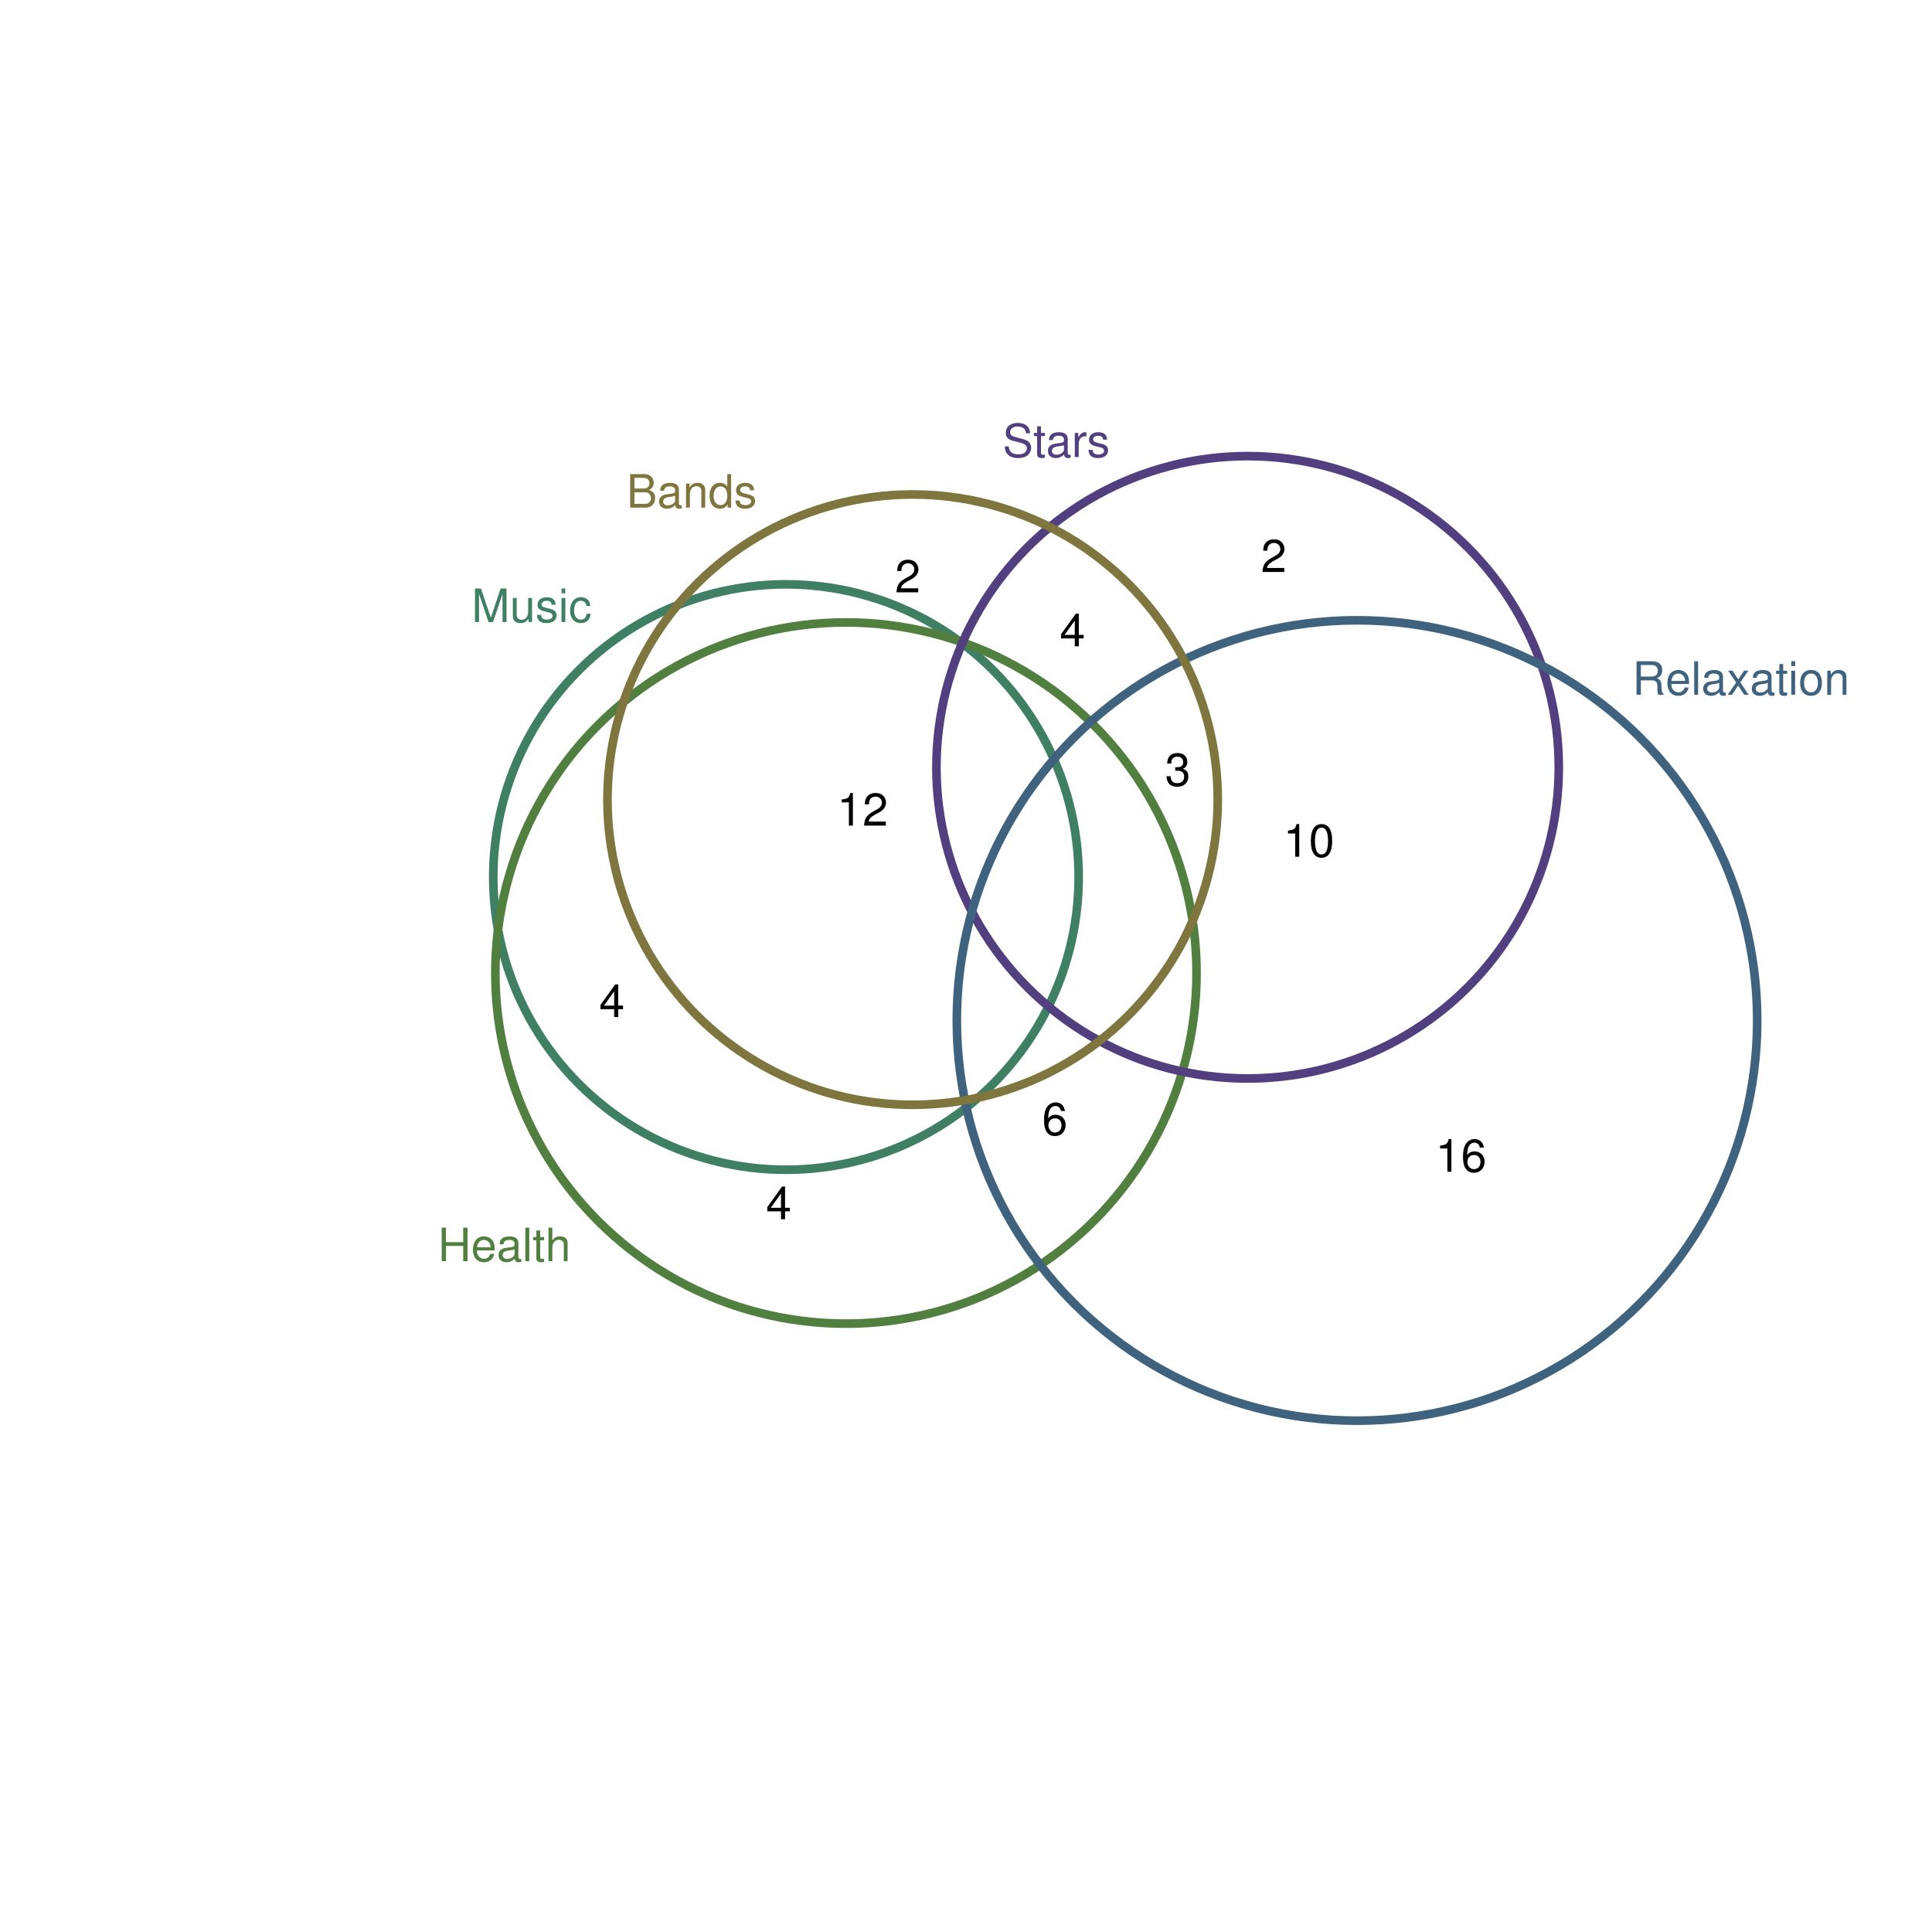 <?xml version="1.0" encoding="UTF-8" standalone="no"?>
<svg
   xmlns:dc="http://purl.org/dc/elements/1.1/"
   xmlns:cc="http://creativecommons.org/ns#"
   xmlns:rdf="http://www.w3.org/1999/02/22-rdf-syntax-ns#"
   xmlns:svg="http://www.w3.org/2000/svg"
   xmlns="http://www.w3.org/2000/svg"
   xmlns:xlink="http://www.w3.org/1999/xlink"
   xmlns:sodipodi="http://sodipodi.sourceforge.net/DTD/sodipodi-0.dtd"
   xmlns:inkscape="http://www.inkscape.org/namespaces/inkscape"
   width="504pt"
   height="504pt"
   viewBox="0 0 504 504"
   version="1.1"
   id="svg261"
   inkscape:version="0.91 r13725"
   sodipodi:docname="q14.zones.zones-wilkinson.svg">
  <sodipodi:namedview
     pagecolor="#ffffff"
     bordercolor="#666666"
     borderopacity="1"
     objecttolerance="10"
     gridtolerance="10"
     guidetolerance="10"
     inkscape:pageopacity="0"
     inkscape:pageshadow="2"
     inkscape:window-width="1920"
     inkscape:window-height="1016"
     id="namedview476"
     showgrid="false"
     inkscape:zoom="2.1190756"
     inkscape:cx="389.12122"
     inkscape:cy="350.06096"
     inkscape:window-x="0"
     inkscape:window-y="27"
     inkscape:window-maximized="1"
     inkscape:current-layer="svg261" />
  <defs
     id="defs263">
    <g
       id="g265">
      <symbol
         overflow="visible"
         id="glyph0-0">
        <path
           style="stroke:none;"
           d=""
           id="path268" />
      </symbol>
      <symbol
         overflow="visible"
         id="glyph0-1">
        <path
           style="stroke:none;"
           d="M 5.609 0 L 8.078 -7.328 L 8.078 0 L 9.125 0 L 9.125 -8.75 L 7.578 -8.75 L 5.047 -1.125 L 2.453 -8.75 L 0.906 -8.75 L 0.906 0 L 1.953 0 L 1.953 -7.328 L 4.438 0 Z M 5.609 0 "
           id="path271" />
      </symbol>
      <symbol
         overflow="visible"
         id="glyph0-2">
        <path
           style="stroke:none;"
           d="M 5.781 0 L 5.781 -6.281 L 4.781 -6.281 L 4.781 -2.719 C 4.781 -1.438 4.109 -0.594 3.078 -0.594 C 2.281 -0.594 1.781 -1.078 1.781 -1.844 L 1.781 -6.281 L 0.781 -6.281 L 0.781 -1.438 C 0.781 -0.391 1.562 0.281 2.781 0.281 C 3.703 0.281 4.297 -0.047 4.891 -0.875 L 4.891 0 Z M 5.781 0 "
           id="path274" />
      </symbol>
      <symbol
         overflow="visible"
         id="glyph0-3">
        <path
           style="stroke:none;"
           d="M 5.25 -4.531 C 5.25 -5.766 4.422 -6.469 2.969 -6.469 C 1.516 -6.469 0.562 -5.719 0.562 -4.547 C 0.562 -3.562 1.062 -3.094 2.562 -2.734 L 3.484 -2.516 C 4.188 -2.344 4.469 -2.094 4.469 -1.625 C 4.469 -1.047 3.875 -0.641 3 -0.641 C 2.453 -0.641 2 -0.797 1.75 -1.062 C 1.594 -1.25 1.531 -1.422 1.469 -1.875 L 0.406 -1.875 C 0.453 -0.422 1.266 0.281 2.922 0.281 C 4.5 0.281 5.516 -0.5 5.516 -1.719 C 5.516 -2.656 4.984 -3.172 3.734 -3.469 L 2.766 -3.703 C 1.953 -3.891 1.609 -4.156 1.609 -4.594 C 1.609 -5.172 2.125 -5.547 2.938 -5.547 C 3.75 -5.547 4.172 -5.203 4.203 -4.531 Z M 5.25 -4.531 "
           id="path277" />
      </symbol>
      <symbol
         overflow="visible"
         id="glyph0-4">
        <path
           style="stroke:none;"
           d="M 1.797 -6.281 L 0.797 -6.281 L 0.797 0 L 1.797 0 Z M 1.797 -8.75 L 0.797 -8.75 L 0.797 -7.484 L 1.797 -7.484 Z M 1.797 -8.75 "
           id="path280" />
      </symbol>
      <symbol
         overflow="visible"
         id="glyph0-5">
        <path
           style="stroke:none;"
           d="M 5.656 -4.172 C 5.609 -4.781 5.469 -5.188 5.234 -5.531 C 4.797 -6.125 4.047 -6.469 3.172 -6.469 C 1.469 -6.469 0.375 -5.125 0.375 -3.031 C 0.375 -1.016 1.453 0.281 3.156 0.281 C 4.656 0.281 5.609 -0.625 5.719 -2.156 L 4.719 -2.156 C 4.547 -1.156 4.031 -0.641 3.188 -0.641 C 2.078 -0.641 1.422 -1.547 1.422 -3.031 C 1.422 -4.609 2.062 -5.547 3.156 -5.547 C 4 -5.547 4.531 -5.047 4.641 -4.172 Z M 5.656 -4.172 "
           id="path283" />
      </symbol>
      <symbol
         overflow="visible"
         id="glyph0-6">
        <path
           style="stroke:none;"
           d="M 6.609 -3.984 L 6.609 0 L 7.734 0 L 7.734 -8.75 L 6.609 -8.75 L 6.609 -4.969 L 2.109 -4.969 L 2.109 -8.75 L 1 -8.75 L 1 0 L 2.125 0 L 2.125 -3.984 Z M 6.609 -3.984 "
           id="path286" />
      </symbol>
      <symbol
         overflow="visible"
         id="glyph0-7">
        <path
           style="stroke:none;"
           d="M 6.156 -2.812 C 6.156 -3.766 6.078 -4.344 5.906 -4.812 C 5.5 -5.844 4.531 -6.469 3.359 -6.469 C 1.609 -6.469 0.484 -5.125 0.484 -3.062 C 0.484 -1 1.578 0.281 3.344 0.281 C 4.781 0.281 5.766 -0.547 6.031 -1.906 L 5.016 -1.906 C 4.734 -1.078 4.172 -0.641 3.375 -0.641 C 2.734 -0.641 2.203 -0.938 1.859 -1.469 C 1.625 -1.828 1.531 -2.188 1.531 -2.812 Z M 1.547 -3.625 C 1.625 -4.781 2.344 -5.547 3.344 -5.547 C 4.328 -5.547 5.094 -4.734 5.094 -3.703 C 5.094 -3.672 5.094 -3.641 5.078 -3.625 Z M 1.547 -3.625 "
           id="path289" />
      </symbol>
      <symbol
         overflow="visible"
         id="glyph0-8">
        <path
           style="stroke:none;"
           d="M 6.422 -0.594 C 6.312 -0.562 6.266 -0.562 6.203 -0.562 C 5.859 -0.562 5.656 -0.75 5.656 -1.062 L 5.656 -4.75 C 5.656 -5.875 4.844 -6.469 3.297 -6.469 C 2.391 -6.469 1.625 -6.203 1.219 -5.734 C 0.922 -5.406 0.797 -5.047 0.781 -4.422 L 1.781 -4.422 C 1.875 -5.203 2.328 -5.547 3.266 -5.547 C 4.156 -5.547 4.672 -5.203 4.672 -4.609 L 4.672 -4.344 C 4.672 -3.922 4.422 -3.75 3.625 -3.641 C 2.203 -3.469 1.984 -3.422 1.609 -3.266 C 0.875 -2.969 0.5 -2.406 0.5 -1.578 C 0.5 -0.438 1.297 0.281 2.562 0.281 C 3.359 0.281 4 0 4.703 -0.641 C 4.781 -0.016 5.094 0.281 5.734 0.281 C 5.938 0.281 6.094 0.25 6.422 0.172 Z M 4.672 -1.984 C 4.672 -1.641 4.578 -1.438 4.266 -1.156 C 3.859 -0.797 3.375 -0.594 2.781 -0.594 C 2 -0.594 1.547 -0.969 1.547 -1.609 C 1.547 -2.266 1.984 -2.609 3.062 -2.766 C 4.109 -2.906 4.328 -2.953 4.672 -3.109 Z M 4.672 -1.984 "
           id="path292" />
      </symbol>
      <symbol
         overflow="visible"
         id="glyph0-9">
        <path
           style="stroke:none;"
           d="M 1.828 -8.75 L 0.812 -8.75 L 0.812 0 L 1.828 0 Z M 1.828 -8.75 "
           id="path295" />
      </symbol>
      <symbol
         overflow="visible"
         id="glyph0-10">
        <path
           style="stroke:none;"
           d="M 3.047 -6.281 L 2.016 -6.281 L 2.016 -8.016 L 1.016 -8.016 L 1.016 -6.281 L 0.172 -6.281 L 0.172 -5.469 L 1.016 -5.469 L 1.016 -0.719 C 1.016 -0.078 1.453 0.281 2.234 0.281 C 2.469 0.281 2.719 0.25 3.047 0.188 L 3.047 -0.641 C 2.922 -0.609 2.766 -0.594 2.562 -0.594 C 2.141 -0.594 2.016 -0.719 2.016 -1.156 L 2.016 -5.469 L 3.047 -5.469 Z M 3.047 -6.281 "
           id="path298" />
      </symbol>
      <symbol
         overflow="visible"
         id="glyph0-11">
        <path
           style="stroke:none;"
           d="M 0.844 -8.75 L 0.844 0 L 1.844 0 L 1.844 -3.469 C 1.844 -4.75 2.516 -5.594 3.547 -5.594 C 3.859 -5.594 4.188 -5.484 4.422 -5.297 C 4.719 -5.094 4.844 -4.797 4.844 -4.359 L 4.844 0 L 5.828 0 L 5.828 -4.75 C 5.828 -5.812 5.078 -6.469 3.859 -6.469 C 2.969 -6.469 2.422 -6.188 1.844 -5.422 L 1.844 -8.75 Z M 0.844 -8.75 "
           id="path301" />
      </symbol>
      <symbol
         overflow="visible"
         id="glyph0-12">
        <path
           style="stroke:none;"
           d="M 7.156 -6.188 C 7.141 -7.891 5.969 -8.891 3.953 -8.891 C 2.031 -8.891 0.844 -7.906 0.844 -6.328 C 0.844 -5.25 1.406 -4.578 2.562 -4.281 L 4.734 -3.703 C 5.828 -3.422 6.344 -2.969 6.344 -2.297 C 6.344 -1.828 6.078 -1.344 5.719 -1.078 C 5.359 -0.844 4.812 -0.703 4.109 -0.703 C 3.156 -0.703 2.516 -0.938 2.094 -1.438 C 1.766 -1.828 1.625 -2.25 1.625 -2.781 L 0.578 -2.781 C 0.594 -1.984 0.75 -1.453 1.094 -0.969 C 1.688 -0.156 2.703 0.281 4.031 0.281 C 5.078 0.281 5.922 0.031 6.484 -0.391 C 7.078 -0.859 7.453 -1.641 7.453 -2.406 C 7.453 -3.484 6.781 -4.266 5.594 -4.594 L 3.391 -5.188 C 2.344 -5.469 1.953 -5.812 1.953 -6.484 C 1.953 -7.375 2.734 -7.953 3.906 -7.953 C 5.297 -7.953 6.078 -7.312 6.094 -6.188 Z M 7.156 -6.188 "
           id="path304" />
      </symbol>
      <symbol
         overflow="visible"
         id="glyph0-13">
        <path
           style="stroke:none;"
           d="M 0.828 -6.281 L 0.828 0 L 1.844 0 L 1.844 -3.266 C 1.844 -4.156 2.062 -4.75 2.547 -5.094 C 2.859 -5.328 3.156 -5.406 3.859 -5.406 L 3.859 -6.438 C 3.688 -6.453 3.594 -6.469 3.469 -6.469 C 2.812 -6.469 2.328 -6.078 1.75 -5.141 L 1.75 -6.281 Z M 0.828 -6.281 "
           id="path307" />
      </symbol>
      <symbol
         overflow="visible"
         id="glyph0-14">
        <path
           style="stroke:none;"
           d="M 2.234 -3.766 L 5.109 -3.766 C 6.109 -3.766 6.547 -3.281 6.547 -2.203 L 6.547 -1.422 C 6.547 -0.891 6.641 -0.359 6.797 0 L 8.141 0 L 8.141 -0.281 C 7.734 -0.562 7.641 -0.875 7.625 -2.047 C 7.609 -3.484 7.375 -3.906 6.438 -4.312 C 7.422 -4.797 7.812 -5.406 7.812 -6.406 C 7.812 -7.922 6.859 -8.75 5.141 -8.75 L 1.109 -8.75 L 1.109 0 L 2.234 0 Z M 2.234 -4.75 L 2.234 -7.766 L 4.938 -7.766 C 5.562 -7.766 5.922 -7.672 6.188 -7.422 C 6.484 -7.172 6.641 -6.781 6.641 -6.25 C 6.641 -5.219 6.125 -4.75 4.938 -4.75 Z M 2.234 -4.75 "
           id="path310" />
      </symbol>
      <symbol
         overflow="visible"
         id="glyph0-15">
        <path
           style="stroke:none;"
           d="M 3.5 -3.25 L 5.609 -6.281 L 4.484 -6.281 L 2.969 -4.016 L 1.469 -6.281 L 0.328 -6.281 L 2.422 -3.203 L 0.203 0 L 1.344 0 L 2.938 -2.406 L 4.516 0 L 5.672 0 Z M 3.5 -3.25 "
           id="path313" />
      </symbol>
      <symbol
         overflow="visible"
         id="glyph0-16">
        <path
           style="stroke:none;"
           d="M 3.266 -6.469 C 1.5 -6.469 0.438 -5.203 0.438 -3.094 C 0.438 -0.984 1.484 0.281 3.281 0.281 C 5.047 0.281 6.125 -0.984 6.125 -3.047 C 6.125 -5.219 5.078 -6.469 3.266 -6.469 Z M 3.281 -5.547 C 4.406 -5.547 5.078 -4.625 5.078 -3.062 C 5.078 -1.578 4.375 -0.641 3.281 -0.641 C 2.156 -0.641 1.469 -1.578 1.469 -3.094 C 1.469 -4.609 2.156 -5.547 3.281 -5.547 Z M 3.281 -5.547 "
           id="path316" />
      </symbol>
      <symbol
         overflow="visible"
         id="glyph0-17">
        <path
           style="stroke:none;"
           d="M 0.844 -6.281 L 0.844 0 L 1.844 0 L 1.844 -3.469 C 1.844 -4.75 2.516 -5.594 3.547 -5.594 C 4.344 -5.594 4.844 -5.109 4.844 -4.359 L 4.844 0 L 5.844 0 L 5.844 -4.75 C 5.844 -5.797 5.062 -6.469 3.859 -6.469 C 2.922 -6.469 2.312 -6.109 1.766 -5.234 L 1.766 -6.281 Z M 0.844 -6.281 "
           id="path319" />
      </symbol>
      <symbol
         overflow="visible"
         id="glyph0-18">
        <path
           style="stroke:none;"
           d="M 0.953 0 L 4.891 0 C 5.719 0 6.344 -0.234 6.797 -0.734 C 7.234 -1.188 7.469 -1.812 7.469 -2.5 C 7.469 -3.547 7 -4.188 5.875 -4.625 C 6.672 -4.984 7.094 -5.641 7.094 -6.531 C 7.094 -7.156 6.859 -7.734 6.391 -8.141 C 5.938 -8.562 5.344 -8.75 4.5 -8.75 L 0.953 -8.75 Z M 2.062 -4.984 L 2.062 -7.766 L 4.219 -7.766 C 4.844 -7.766 5.203 -7.688 5.5 -7.453 C 5.812 -7.219 5.969 -6.859 5.969 -6.375 C 5.969 -5.906 5.812 -5.531 5.5 -5.297 C 5.203 -5.062 4.844 -4.984 4.219 -4.984 Z M 2.062 -0.984 L 2.062 -4 L 4.781 -4 C 5.328 -4 5.688 -3.859 5.953 -3.578 C 6.219 -3.297 6.359 -2.922 6.359 -2.484 C 6.359 -2.062 6.219 -1.688 5.953 -1.406 C 5.688 -1.109 5.328 -0.984 4.781 -0.984 Z M 2.062 -0.984 "
           id="path322" />
      </symbol>
      <symbol
         overflow="visible"
         id="glyph0-19">
        <path
           style="stroke:none;"
           d="M 5.938 -8.75 L 4.938 -8.75 L 4.938 -5.5 C 4.531 -6.125 3.859 -6.469 3.016 -6.469 C 1.375 -6.469 0.312 -5.156 0.312 -3.156 C 0.312 -1.031 1.359 0.281 3.047 0.281 C 3.906 0.281 4.516 -0.047 5.047 -0.828 L 5.047 0 L 5.938 0 Z M 3.188 -5.531 C 4.266 -5.531 4.938 -4.578 4.938 -3.078 C 4.938 -1.625 4.25 -0.656 3.188 -0.656 C 2.094 -0.656 1.359 -1.625 1.359 -3.094 C 1.359 -4.562 2.094 -5.531 3.188 -5.531 Z M 3.188 -5.531 "
           id="path325" />
      </symbol>
      <symbol
         overflow="visible"
         id="glyph0-20">
        <path
           style="stroke:none;"
           d="M 3.922 -2.047 L 3.922 0 L 4.984 0 L 4.984 -2.047 L 6.234 -2.047 L 6.234 -2.984 L 4.984 -2.984 L 4.984 -8.516 L 4.203 -8.516 L 0.344 -3.156 L 0.344 -2.047 Z M 3.922 -2.984 L 1.266 -2.984 L 3.922 -6.703 Z M 3.922 -2.984 "
           id="path328" />
      </symbol>
      <symbol
         overflow="visible"
         id="glyph0-21">
        <path
           style="stroke:none;"
           d="M 3.109 -6.062 L 3.109 0 L 4.156 0 L 4.156 -8.516 L 3.469 -8.516 C 3.094 -7.203 2.859 -7.016 1.219 -6.812 L 1.219 -6.062 Z M 3.109 -6.062 "
           id="path331" />
      </symbol>
      <symbol
         overflow="visible"
         id="glyph0-22">
        <path
           style="stroke:none;"
           d="M 6.078 -1.047 L 1.594 -1.047 C 1.703 -1.734 2.094 -2.188 3.125 -2.797 L 4.328 -3.438 C 5.516 -4.094 6.125 -4.969 6.125 -6.016 C 6.125 -6.719 5.844 -7.375 5.344 -7.844 C 4.844 -8.297 4.219 -8.516 3.406 -8.516 C 2.328 -8.516 1.531 -8.125 1.062 -7.406 C 0.75 -6.953 0.625 -6.422 0.594 -5.562 L 1.656 -5.562 C 1.688 -6.125 1.766 -6.484 1.906 -6.75 C 2.188 -7.266 2.734 -7.578 3.375 -7.578 C 4.328 -7.578 5.047 -6.906 5.047 -5.984 C 5.047 -5.312 4.656 -4.734 3.906 -4.312 L 2.797 -3.688 C 1.016 -2.672 0.5 -1.875 0.406 0 L 6.078 0 Z M 6.078 -1.047 "
           id="path334" />
      </symbol>
      <symbol
         overflow="visible"
         id="glyph0-23">
        <path
           style="stroke:none;"
           d="M 5.969 -6.281 C 5.766 -7.688 4.859 -8.516 3.562 -8.516 C 2.625 -8.516 1.781 -8.047 1.281 -7.297 C 0.75 -6.469 0.516 -5.422 0.516 -3.875 C 0.516 -2.453 0.734 -1.531 1.234 -0.781 C 1.688 -0.094 2.438 0.281 3.375 0.281 C 4.984 0.281 6.156 -0.922 6.156 -2.594 C 6.156 -4.172 5.078 -5.297 3.547 -5.297 C 2.719 -5.297 2.047 -4.969 1.594 -4.344 C 1.609 -6.422 2.281 -7.578 3.484 -7.578 C 4.234 -7.578 4.75 -7.109 4.922 -6.281 Z M 3.422 -4.359 C 4.438 -4.359 5.078 -3.641 5.078 -2.516 C 5.078 -1.438 4.359 -0.656 3.391 -0.656 C 2.406 -0.656 1.656 -1.469 1.656 -2.562 C 1.656 -3.625 2.375 -4.359 3.422 -4.359 Z M 3.422 -4.359 "
           id="path337" />
      </symbol>
      <symbol
         overflow="visible"
         id="glyph0-24">
        <path
           style="stroke:none;"
           d="M 2.656 -3.906 L 3.234 -3.906 C 4.391 -3.906 4.984 -3.391 4.984 -2.359 C 4.984 -1.297 4.328 -0.656 3.234 -0.656 C 2.078 -0.656 1.516 -1.234 1.438 -2.469 L 0.391 -2.469 C 0.438 -1.781 0.547 -1.344 0.75 -0.953 C 1.188 -0.141 2.031 0.281 3.188 0.281 C 4.938 0.281 6.078 -0.766 6.078 -2.375 C 6.078 -3.453 5.656 -4.062 4.625 -4.406 C 5.422 -4.719 5.812 -5.312 5.812 -6.172 C 5.812 -7.625 4.844 -8.516 3.234 -8.516 C 1.516 -8.516 0.594 -7.578 0.562 -5.766 L 1.625 -5.766 C 1.625 -6.281 1.688 -6.562 1.812 -6.828 C 2.047 -7.297 2.578 -7.578 3.234 -7.578 C 4.172 -7.578 4.734 -7.031 4.734 -6.125 C 4.734 -5.531 4.531 -5.172 4.062 -4.984 C 3.766 -4.859 3.391 -4.812 2.656 -4.797 Z M 2.656 -3.906 "
           id="path340" />
      </symbol>
      <symbol
         overflow="visible"
         id="glyph0-25">
        <path
           style="stroke:none;"
           d="M 3.297 -8.516 C 2.516 -8.516 1.781 -8.156 1.344 -7.578 C 0.797 -6.828 0.516 -5.688 0.516 -4.109 C 0.516 -1.25 1.469 0.281 3.297 0.281 C 5.094 0.281 6.078 -1.25 6.078 -4.047 C 6.078 -5.703 5.812 -6.797 5.25 -7.578 C 4.812 -8.172 4.109 -8.516 3.297 -8.516 Z M 3.297 -7.578 C 4.438 -7.578 5 -6.422 5 -4.141 C 5 -1.734 4.453 -0.594 3.281 -0.594 C 2.156 -0.594 1.594 -1.781 1.594 -4.109 C 1.594 -6.438 2.156 -7.578 3.297 -7.578 Z M 3.297 -7.578 "
           id="path343" />
      </symbol>
    </g>
  </defs>
  <path
     inkscape:connector-curvature="0"
     id="path348"
     d="m 281.355,226.395 -0.113,-2.398 -0.188,-2.391 -0.266,-2.383 -0.336,-2.375 -0.414,-2.363 -0.484,-2.348 -0.562,-2.336 -0.633,-2.312 -0.703,-2.293 -0.777,-2.27 -0.848,-2.242 -0.918,-2.215 -0.988,-2.188 -1.055,-2.156 -1.125,-2.117 -1.188,-2.086 -1.254,-2.043 -1.316,-2.004 -1.379,-1.965 -1.441,-1.918 -1.496,-1.871 -1.559,-1.824 -1.617,-1.773 -1.668,-1.723 -1.723,-1.672 -1.773,-1.613 -1.824,-1.559 -1.871,-1.5 -1.918,-1.438 -1.965,-1.379 -2.004,-1.316 -2.043,-1.254 -2.086,-1.191 -2.117,-1.121 -2.156,-1.055 -2.188,-0.988 -2.215,-0.918 -2.242,-0.848 -2.27,-0.777 -2.293,-0.703 -2.312,-0.633 -2.336,-0.562 -2.348,-0.484 -2.363,-0.414 -2.375,-0.336 -2.383,-0.266 -2.391,-0.188 -2.398,-0.113 -2.398,-0.035 -2.398,0.035 -2.395,0.113 -2.391,0.188 -2.387,0.266 -2.371,0.336 -2.363,0.414 -2.352,0.484 -2.332,0.562 -2.312,0.633 -2.293,0.703 -2.27,0.777 -2.242,0.848 -2.219,0.918 -2.184,0.988 -2.156,1.055 -2.117,1.121 -2.086,1.191 -2.043,1.254 -2.008,1.316 -1.961,1.379 -1.918,1.438 -1.871,1.5 -1.824,1.559 -1.773,1.613 -1.723,1.672 -1.672,1.723 -1.613,1.773 -1.559,1.824 -1.5,1.871 -1.438,1.918 -1.383,1.965 -1.316,2.004 -1.254,2.043 -1.188,2.086 -1.121,2.117 -1.055,2.156 -0.988,2.188 -0.918,2.215 -0.848,2.242 -0.777,2.27 -0.703,2.293 -0.633,2.312 -0.562,2.336 -0.484,2.348 -0.414,2.363 -0.336,2.375 -0.266,2.383 -0.188,2.391 -0.113,2.398 -0.039,2.398 0.039,2.398 0.113,2.395 0.188,2.391 0.266,2.383 0.336,2.375 0.414,2.363 0.484,2.352 0.562,2.332 0.633,2.312 0.703,2.293 0.777,2.27 0.848,2.242 0.918,2.219 0.988,2.184 1.055,2.156 1.121,2.117 1.188,2.086 1.254,2.043 1.316,2.008 1.383,1.961 1.438,1.918 1.5,1.871 1.559,1.824 1.613,1.773 1.672,1.723 1.723,1.672 1.773,1.613 1.824,1.559 1.871,1.5 1.918,1.438 1.961,1.379 2.008,1.32 2.043,1.25 2.086,1.191 2.117,1.121 2.156,1.055 2.184,0.988 2.219,0.918 2.242,0.848 2.27,0.777 2.293,0.703 2.312,0.633 2.332,0.562 2.352,0.484 2.363,0.414 2.371,0.336 2.387,0.266 2.391,0.188 2.395,0.113 2.398,0.035 2.398,-0.035 2.398,-0.113 2.391,-0.188 2.383,-0.266 2.375,-0.336 2.363,-0.414 2.348,-0.484 2.336,-0.562 2.312,-0.633 2.293,-0.703 2.27,-0.777 2.242,-0.848 2.215,-0.918 2.188,-0.988 2.156,-1.055 2.117,-1.121 2.086,-1.191 2.043,-1.25 2.004,-1.32 1.965,-1.379 1.918,-1.438 1.871,-1.5 1.824,-1.559 1.773,-1.613 1.723,-1.672 1.668,-1.723 1.617,-1.773 1.559,-1.824 1.496,-1.871 1.441,-1.918 1.379,-1.961 1.316,-2.008 1.254,-2.043 1.188,-2.086 1.125,-2.117 1.055,-2.156 0.988,-2.184 0.918,-2.219 0.848,-2.242 0.777,-2.27 0.703,-2.293 0.633,-2.312 0.562,-2.332 0.484,-2.352 0.414,-2.363 0.336,-2.375 0.266,-2.383 0.188,-2.391 0.113,-2.395 0.035,-2.398 -0.035,-2.398"
     style="fill:none;stroke:#3f7f63;stroke-width:2.25;stroke-linecap:round;stroke-linejoin:round;stroke-miterlimit:10;stroke-opacity:1" />
  <path
     inkscape:connector-curvature="0"
     id="path350"
     d="m 312.098,250.961 -0.137,-2.871 -0.223,-2.863 -0.316,-2.855 -0.406,-2.844 -0.492,-2.832 -0.582,-2.812 -0.672,-2.793 -0.758,-2.773 -0.844,-2.746 -0.934,-2.719 -1.016,-2.688 -1.098,-2.652 -1.184,-2.621 -1.262,-2.578 -1.348,-2.539 -1.422,-2.496 -1.5,-2.449 -1.578,-2.402 -1.652,-2.352 -1.727,-2.297 -1.797,-2.242 -1.863,-2.188 -1.934,-2.125 -2,-2.062 -2.062,-2 -2.129,-1.934 -2.184,-1.863 -2.242,-1.797 -2.297,-1.727 -2.352,-1.652 -2.402,-1.578 -2.449,-1.5 -2.496,-1.422 -2.539,-1.348 -2.578,-1.262 -2.621,-1.184 -2.652,-1.098 -2.688,-1.016 -2.719,-0.934 -2.746,-0.844 -2.773,-0.758 -2.793,-0.672 -2.812,-0.582 -2.832,-0.492 -2.844,-0.406 -2.855,-0.316 -2.863,-0.223 -2.871,-0.137 -2.871,-0.047 -2.875,0.047 -2.871,0.137 -2.863,0.223 -2.855,0.316 -2.844,0.406 -2.832,0.492 -2.812,0.582 -2.793,0.672 -2.773,0.758 -2.746,0.844 -2.715,0.934 -2.691,1.016 -2.652,1.098 -2.617,1.184 -2.582,1.262 -2.539,1.348 -2.496,1.422 -2.449,1.5 -2.402,1.578 -2.352,1.652 -2.297,1.727 -2.242,1.797 -2.184,1.863 -2.125,1.934 -2.062,2 -2,2.062 -1.934,2.125 -1.867,2.188 -1.797,2.242 -1.727,2.297 -1.648,2.352 -1.578,2.402 -1.504,2.449 -1.422,2.496 -1.344,2.539 -1.266,2.578 -1.18,2.621 -1.102,2.652 -1.016,2.688 -0.93,2.719 -0.844,2.746 -0.762,2.773 -0.668,2.793 -0.582,2.812 -0.496,2.832 -0.406,2.844 -0.312,2.855 -0.227,2.863 -0.137,2.871 -0.043,2.871 0.043,2.875 0.137,2.867 0.227,2.867 0.312,2.855 0.406,2.844 0.496,2.832 0.582,2.812 0.668,2.793 0.762,2.773 0.844,2.746 0.93,2.715 1.016,2.688 1.102,2.656 1.18,2.617 1.266,2.582 1.344,2.539 1.422,2.496 1.504,2.449 1.578,2.402 1.648,2.352 1.727,2.297 1.797,2.242 1.867,2.184 1.934,2.125 2,2.062 2.062,2 2.125,1.934 2.184,1.867 2.242,1.797 2.297,1.723 2.352,1.652 2.402,1.578 2.449,1.504 2.496,1.422 2.539,1.344 2.582,1.266 2.617,1.18 2.652,1.102 2.691,1.016 2.715,0.93 2.746,0.844 2.773,0.758 2.793,0.672 2.812,0.582 2.832,0.496 2.844,0.402 2.855,0.316 2.863,0.227 2.871,0.137 2.875,0.043 2.871,-0.043 2.871,-0.137 2.863,-0.227 2.855,-0.316 2.844,-0.402 2.832,-0.496 2.812,-0.582 2.793,-0.672 2.773,-0.758 2.746,-0.844 2.719,-0.93 2.688,-1.016 2.652,-1.102 2.621,-1.18 2.578,-1.266 2.539,-1.344 2.496,-1.422 2.449,-1.504 2.402,-1.578 2.352,-1.652 2.297,-1.723 2.242,-1.797 2.184,-1.867 2.129,-1.934 2.062,-2 2,-2.062 1.934,-2.125 1.863,-2.184 1.797,-2.242 1.727,-2.297 1.652,-2.352 1.578,-2.402 1.5,-2.449 1.422,-2.496 1.348,-2.539 1.262,-2.582 1.184,-2.617 1.098,-2.656 1.016,-2.688 0.934,-2.715 0.844,-2.746 0.758,-2.773 0.672,-2.793 0.582,-2.812 0.492,-2.832 0.406,-2.844 0.316,-2.855 0.223,-2.867 0.137,-2.867 0.043,-2.875 -0.043,-2.871"
     style="fill:none;stroke:#517f3f;stroke-width:2.25;stroke-linecap:round;stroke-linejoin:round;stroke-miterlimit:10;stroke-opacity:1" />
  <path
     inkscape:connector-curvature="0"
     id="path352"
     d="m 406.598,197.617 -0.117,-2.547 -0.199,-2.543 -0.281,-2.535 -0.359,-2.523 -0.438,-2.516 -0.52,-2.496 -0.594,-2.48 -0.672,-2.457 -0.75,-2.438 -0.828,-2.414 -0.902,-2.387 -0.977,-2.355 -1.047,-2.324 -1.121,-2.289 -1.195,-2.254 -1.262,-2.215 -1.336,-2.176 -1.398,-2.133 -1.465,-2.086 -1.531,-2.039 -1.598,-1.992 -1.656,-1.938 -1.715,-1.887 -1.773,-1.832 -1.832,-1.773 -1.887,-1.719 -1.941,-1.656 -1.988,-1.594 -2.039,-1.531 -2.086,-1.465 -2.133,-1.402 -2.176,-1.332 -2.215,-1.262 -2.254,-1.195 -2.289,-1.121 -2.324,-1.051 -2.355,-0.977 -2.387,-0.898 -2.414,-0.828 -2.438,-0.75 -2.457,-0.672 -2.48,-0.594 -2.5,-0.52 -2.512,-0.438 -2.523,-0.359 -2.535,-0.281 -2.543,-0.199 -2.547,-0.121 -2.551,-0.039 -2.551,0.039 -2.547,0.121 -2.543,0.199 -2.535,0.281 -2.523,0.359 -2.512,0.438 -2.5,0.52 -2.477,0.594 -2.461,0.672 -2.438,0.75 -2.414,0.828 -2.387,0.898 -2.355,0.977 -2.324,1.051 -2.289,1.121 -2.254,1.195 -2.215,1.262 -2.176,1.332 -2.133,1.402 -2.086,1.465 -2.039,1.531 -1.988,1.594 -1.941,1.656 -1.887,1.719 -1.832,1.773 -1.773,1.832 -1.715,1.887 -1.656,1.938 -1.594,1.992 -1.531,2.039 -1.469,2.086 -1.398,2.133 -1.332,2.176 -1.266,2.215 -1.191,2.254 -1.125,2.289 -1.047,2.324 -0.977,2.355 -0.902,2.387 -0.824,2.414 -0.75,2.438 -0.676,2.457 -0.594,2.48 -0.516,2.496 -0.441,2.516 -0.359,2.523 -0.277,2.535 -0.203,2.543 -0.117,2.547 -0.043,2.551 0.043,2.551 0.117,2.547 0.203,2.543 0.277,2.535 0.359,2.523 0.441,2.512 0.516,2.496 0.594,2.48 0.676,2.461 0.75,2.438 0.824,2.414 0.902,2.383 0.977,2.359 1.047,2.324 1.125,2.289 1.191,2.254 1.266,2.215 1.332,2.176 1.398,2.129 1.469,2.09 1.531,2.039 1.594,1.988 1.656,1.941 1.715,1.883 1.773,1.832 1.832,1.777 1.887,1.715 1.941,1.656 1.988,1.594 2.039,1.531 2.086,1.469 2.133,1.398 2.176,1.332 2.215,1.266 2.254,1.191 2.289,1.121 2.324,1.051 2.355,0.977 2.387,0.902 2.414,0.824 2.438,0.75 2.461,0.676 2.477,0.594 2.5,0.516 2.512,0.441 2.523,0.359 2.535,0.277 2.543,0.199 2.547,0.121 2.551,0.039 2.551,-0.039 2.547,-0.121 2.543,-0.199 2.535,-0.277 2.523,-0.359 2.512,-0.441 2.5,-0.516 2.48,-0.594 2.457,-0.676 2.438,-0.75 2.414,-0.824 2.387,-0.902 2.355,-0.977 2.324,-1.051 2.289,-1.121 2.254,-1.191 2.215,-1.266 2.176,-1.332 2.133,-1.398 2.086,-1.469 2.039,-1.531 1.988,-1.594 1.941,-1.656 1.887,-1.715 1.832,-1.777 1.773,-1.832 1.715,-1.883 1.656,-1.941 1.598,-1.988 1.531,-2.039 1.465,-2.09 1.398,-2.129 1.336,-2.176 1.262,-2.215 1.195,-2.254 1.121,-2.289 1.047,-2.324 0.977,-2.359 0.902,-2.383 0.828,-2.414 0.75,-2.438 0.672,-2.461 0.594,-2.48 0.52,-2.496 0.438,-2.512 0.359,-2.523 0.281,-2.535 0.199,-2.543 0.117,-2.547 0.043,-2.551 -0.043,-2.551"
     style="fill:none;stroke:#513f7f;stroke-width:2.25;stroke-linecap:round;stroke-linejoin:round;stroke-miterlimit:10;stroke-opacity:1" />
  <path
     inkscape:connector-curvature="0"
     id="path354"
     d="m 458.348,262.934 -0.152,-3.277 -0.258,-3.27 -0.359,-3.258 -0.465,-3.246 -0.562,-3.234 -0.664,-3.211 -0.766,-3.188 -0.867,-3.164 -0.965,-3.133 -1.062,-3.105 -1.156,-3.066 -1.258,-3.031 -1.348,-2.988 -1.445,-2.945 -1.535,-2.898 -1.625,-2.852 -1.711,-2.793 -1.801,-2.742 -1.887,-2.684 -1.969,-2.625 -2.051,-2.559 -2.129,-2.492 -2.207,-2.426 -2.285,-2.355 -2.355,-2.281 -2.426,-2.211 -2.492,-2.129 -2.559,-2.051 -2.625,-1.969 -2.684,-1.887 -2.742,-1.801 -2.793,-1.711 -2.852,-1.625 -2.898,-1.535 -2.945,-1.445 -2.988,-1.348 -3.031,-1.254 -3.066,-1.16 -3.102,-1.062 -3.137,-0.965 -3.164,-0.867 -3.188,-0.766 -3.211,-0.664 -3.234,-0.562 -3.246,-0.465 -3.258,-0.359 -3.27,-0.258 -3.277,-0.152 -3.281,-0.051 -3.277,0.051 -3.277,0.152 -3.27,0.258 -3.258,0.359 -3.25,0.465 -3.23,0.562 -3.211,0.664 -3.188,0.766 -3.164,0.867 -3.137,0.965 -3.102,1.062 -3.066,1.16 -3.031,1.254 -2.988,1.348 -2.945,1.445 -2.898,1.535 -2.852,1.625 -2.797,1.711 -2.738,1.801 -2.684,1.887 -2.625,1.969 -2.559,2.051 -2.492,2.129 -2.426,2.211 -2.355,2.281 -2.285,2.355 -2.207,2.426 -2.129,2.492 -2.051,2.559 -1.969,2.625 -1.887,2.684 -1.801,2.742 -1.715,2.793 -1.625,2.852 -1.531,2.898 -1.445,2.945 -1.348,2.988 -1.258,3.031 -1.156,3.066 -1.062,3.105 -0.965,3.133 -0.867,3.164 -0.766,3.188 -0.664,3.211 -0.562,3.234 -0.465,3.246 -0.359,3.258 -0.258,3.27 -0.152,3.277 -0.051,3.281 0.051,3.277 0.152,3.277 0.258,3.27 0.359,3.258 0.465,3.25 0.562,3.23 0.664,3.211 0.766,3.188 0.867,3.164 0.965,3.137 1.062,3.102 1.156,3.066 1.258,3.031 1.348,2.988 1.445,2.945 1.531,2.898 1.625,2.852 1.715,2.797 1.801,2.738 1.887,2.684 1.969,2.625 2.051,2.559 2.129,2.492 2.207,2.426 2.285,2.355 2.355,2.285 2.426,2.207 2.492,2.129 2.559,2.051 2.625,1.969 2.684,1.887 2.738,1.801 2.797,1.715 2.852,1.625 2.898,1.531 2.945,1.445 2.988,1.348 3.031,1.258 3.066,1.156 3.102,1.062 3.137,0.965 3.164,0.867 3.188,0.766 3.211,0.664 3.23,0.562 3.25,0.465 3.258,0.359 3.27,0.258 3.277,0.152 3.277,0.055 3.281,-0.055 3.277,-0.152 3.27,-0.258 3.258,-0.359 3.246,-0.465 3.234,-0.562 3.211,-0.664 3.188,-0.766 3.164,-0.867 3.137,-0.965 3.102,-1.062 3.066,-1.156 3.031,-1.258 2.988,-1.348 2.945,-1.445 2.898,-1.531 2.852,-1.625 2.793,-1.715 2.742,-1.801 2.684,-1.887 2.625,-1.969 2.559,-2.051 2.492,-2.129 2.426,-2.207 2.355,-2.285 2.285,-2.355 2.207,-2.426 2.129,-2.492 2.051,-2.559 1.969,-2.625 1.887,-2.684 1.801,-2.738 1.711,-2.797 1.625,-2.852 1.535,-2.898 1.445,-2.945 1.348,-2.988 1.258,-3.031 1.156,-3.066 1.062,-3.102 0.965,-3.137 0.867,-3.164 0.766,-3.188 0.664,-3.211 0.562,-3.23 0.465,-3.25 0.359,-3.258 0.258,-3.27 0.152,-3.277 0.051,-3.277 -0.051,-3.281"
     style="fill:none;stroke:#3f637f;stroke-width:2.25;stroke-linecap:round;stroke-linejoin:round;stroke-miterlimit:10;stroke-opacity:1" />
  <path
     inkscape:connector-curvature="0"
     id="path356"
     d="m 317.637,206.098 -0.117,-2.5 -0.195,-2.492 -0.277,-2.484 -0.352,-2.477 -0.43,-2.465 -0.508,-2.449 -0.582,-2.43 -0.66,-2.414 -0.734,-2.391 -0.812,-2.363 -0.883,-2.34 -0.957,-2.312 -1.031,-2.277 -1.098,-2.246 -1.172,-2.211 -1.238,-2.172 -1.305,-2.133 -1.375,-2.09 -1.438,-2.047 -1.5,-2 -1.566,-1.949 -1.625,-1.902 -1.68,-1.852 -1.742,-1.793 -1.797,-1.742 -1.848,-1.684 -1.902,-1.621 -1.953,-1.566 -2,-1.5 -2.043,-1.438 -2.09,-1.375 -2.133,-1.305 -2.172,-1.238 -2.211,-1.172 -2.246,-1.102 -2.281,-1.027 -2.309,-0.957 -2.34,-0.883 -2.367,-0.812 -2.391,-0.734 -2.41,-0.66 -2.434,-0.582 -2.445,-0.508 -2.465,-0.43 -2.477,-0.352 -2.484,-0.277 -2.492,-0.195 -2.5,-0.117 -2.5,-0.039 -2.5,0.039 -2.5,0.117 -2.492,0.195 -2.484,0.277 -2.477,0.352 -2.465,0.43 -2.449,0.508 -2.43,0.582 -2.414,0.66 -2.391,0.734 -2.363,0.812 -2.34,0.883 -2.312,0.957 -2.277,1.027 -2.246,1.102 -2.211,1.172 -2.172,1.238 -2.133,1.305 -2.09,1.375 -2.047,1.438 -2,1.5 -1.949,1.566 -1.902,1.621 -1.852,1.684 -1.793,1.742 -1.742,1.793 -1.684,1.852 -1.621,1.902 -1.566,1.949 -1.5,2 -1.438,2.047 -1.375,2.09 -1.305,2.133 -1.238,2.172 -1.172,2.211 -1.102,2.246 -1.027,2.277 -0.957,2.312 -0.883,2.34 -0.812,2.363 -0.734,2.391 -0.66,2.414 -0.582,2.43 -0.508,2.449 -0.43,2.465 -0.355,2.477 -0.273,2.484 -0.195,2.492 -0.117,2.5 -0.039,2.5 0.039,2.5 0.117,2.5 0.195,2.492 0.273,2.484 0.355,2.477 0.43,2.465 0.508,2.449 0.582,2.43 0.66,2.414 0.734,2.387 0.812,2.367 0.883,2.34 0.957,2.309 1.027,2.281 1.102,2.246 1.172,2.211 1.238,2.172 1.305,2.133 1.375,2.09 1.438,2.043 1.5,2 1.566,1.953 1.621,1.902 1.684,1.848 1.742,1.797 1.793,1.742 1.852,1.684 1.902,1.621 1.949,1.566 2,1.5 2.047,1.438 2.09,1.375 2.133,1.305 2.172,1.238 2.211,1.172 2.246,1.098 2.277,1.031 2.312,0.957 2.34,0.883 2.363,0.812 2.391,0.734 2.414,0.66 2.43,0.582 2.449,0.508 2.465,0.43 2.477,0.352 2.484,0.277 2.492,0.195 2.5,0.117 2.5,0.039 2.5,-0.039 2.5,-0.117 2.492,-0.195 2.484,-0.277 2.477,-0.352 2.465,-0.43 2.445,-0.508 2.434,-0.582 2.41,-0.66 2.391,-0.734 2.367,-0.812 2.34,-0.883 2.309,-0.957 2.281,-1.031 2.246,-1.098 2.211,-1.172 2.172,-1.238 2.133,-1.305 2.09,-1.375 2.043,-1.438 2,-1.5 1.953,-1.566 1.902,-1.621 1.848,-1.684 1.797,-1.742 1.742,-1.797 1.68,-1.848 1.625,-1.902 1.566,-1.953 1.5,-2 1.438,-2.043 1.375,-2.09 1.305,-2.133 1.238,-2.172 1.172,-2.211 1.098,-2.246 1.031,-2.281 0.957,-2.309 0.883,-2.34 0.812,-2.367 0.734,-2.387 0.66,-2.414 0.582,-2.43 0.508,-2.449 0.43,-2.465 0.352,-2.477 0.277,-2.484 0.195,-2.492 0.117,-2.5 0.039,-2.5 -0.039,-2.5"
     style="fill:none;stroke:#7f753f;stroke-width:2.25;stroke-linecap:round;stroke-linejoin:round;stroke-miterlimit:10;stroke-opacity:1" />
  <g
     id="g358"
     style="fill:#3f7f63;fill-opacity:1"
     transform="translate(25.6,6.4)">
    <use
       height="100%"
       width="100%"
       id="use360"
       y="155.873"
       x="97.41"
       xlink:href="#glyph0-1" />
    <use
       height="100%"
       width="100%"
       id="use362"
       y="155.873"
       x="107.406"
       xlink:href="#glyph0-2" />
    <use
       height="100%"
       width="100%"
       id="use364"
       y="155.873"
       x="114.078"
       xlink:href="#glyph0-3" />
    <use
       height="100%"
       width="100%"
       id="use366"
       y="155.873"
       x="120.078"
       xlink:href="#glyph0-4" />
    <use
       height="100%"
       width="100%"
       id="use368"
       y="155.873"
       x="122.742"
       xlink:href="#glyph0-5" />
  </g>
  <g
     id="g370"
     style="fill:#517f3f;fill-opacity:1"
     transform="translate(20.8,163.2)">
    <use
       height="100%"
       width="100%"
       id="use372"
       y="165.807"
       x="93.43"
       xlink:href="#glyph0-6" />
    <use
       height="100%"
       width="100%"
       id="use374"
       y="165.807"
       x="102.094"
       xlink:href="#glyph0-7" />
    <use
       height="100%"
       width="100%"
       id="use376"
       y="165.807"
       x="108.766"
       xlink:href="#glyph0-8" />
    <use
       height="100%"
       width="100%"
       id="use378"
       y="165.807"
       x="115.438"
       xlink:href="#glyph0-9" />
    <use
       height="100%"
       width="100%"
       id="use380"
       y="165.807"
       x="118.102"
       xlink:href="#glyph0-10" />
    <use
       height="100%"
       width="100%"
       id="use382"
       y="165.807"
       x="121.438"
       xlink:href="#glyph0-11" />
  </g>
  <g
     id="g384"
     style="fill:#513f7f;fill-opacity:1"
     transform="translate(48,-3.2)">
    <use
       height="100%"
       width="100%"
       id="use386"
       y="122.42"
       x="213.539"
       xlink:href="#glyph0-12" />
    <use
       height="100%"
       width="100%"
       id="use388"
       y="122.42"
       x="221.543"
       xlink:href="#glyph0-10" />
    <use
       height="100%"
       width="100%"
       id="use390"
       y="122.42"
       x="224.879"
       xlink:href="#glyph0-8" />
    <use
       height="100%"
       width="100%"
       id="use392"
       y="122.42"
       x="231.551"
       xlink:href="#glyph0-13" />
    <use
       height="100%"
       width="100%"
       id="use394"
       y="122.42"
       x="235.547"
       xlink:href="#glyph0-3" />
  </g>
  <g
     id="g396"
     style="fill:#3f637f;fill-opacity:1"
     transform="translate(225.6,16)">
    <use
       height="100%"
       width="100%"
       id="use398"
       y="165.248"
       x="200.215"
       xlink:href="#glyph0-14" />
    <use
       height="100%"
       width="100%"
       id="use400"
       y="165.248"
       x="208.879"
       xlink:href="#glyph0-7" />
    <use
       height="100%"
       width="100%"
       id="use402"
       y="165.248"
       x="215.551"
       xlink:href="#glyph0-9" />
    <use
       height="100%"
       width="100%"
       id="use404"
       y="165.248"
       x="218.215"
       xlink:href="#glyph0-8" />
    <use
       height="100%"
       width="100%"
       id="use406"
       y="165.248"
       x="224.887"
       xlink:href="#glyph0-15" />
    <use
       height="100%"
       width="100%"
       id="use408"
       y="165.248"
       x="230.887"
       xlink:href="#glyph0-8" />
    <use
       height="100%"
       width="100%"
       id="use410"
       y="165.248"
       x="237.559"
       xlink:href="#glyph0-10" />
    <use
       height="100%"
       width="100%"
       id="use412"
       y="165.248"
       x="240.895"
       xlink:href="#glyph0-4" />
    <use
       height="100%"
       width="100%"
       id="use414"
       y="165.248"
       x="243.559"
       xlink:href="#glyph0-16" />
    <use
       height="100%"
       width="100%"
       id="use416"
       y="165.248"
       x="250.23"
       xlink:href="#glyph0-17" />
  </g>
  <g
     id="g418"
     style="fill:#7f753f;fill-opacity:1"
     transform="translate(38.4,0)">
    <use
       height="100%"
       width="100%"
       id="use420"
       y="132.428"
       x="125.043"
       xlink:href="#glyph0-18" />
    <use
       height="100%"
       width="100%"
       id="use422"
       y="132.428"
       x="133.047"
       xlink:href="#glyph0-8" />
    <use
       height="100%"
       width="100%"
       id="use424"
       y="132.428"
       x="139.719"
       xlink:href="#glyph0-17" />
    <use
       height="100%"
       width="100%"
       id="use426"
       y="132.428"
       x="146.391"
       xlink:href="#glyph0-19" />
    <use
       height="100%"
       width="100%"
       id="use428"
       y="132.428"
       x="153.062"
       xlink:href="#glyph0-3" />
  </g>
  <g
     id="g430"
     style="fill:#000000;fill-opacity:1"
     transform="translate(-27.2,-3.2)">
    <use
       height="100%"
       width="100%"
       id="use432"
       y="268.514"
       x="183.496"
       xlink:href="#glyph0-20" />
  </g>
  <g
     id="g434"
     style="fill:#000000;fill-opacity:1">
    <use
       height="100%"
       width="100%"
       id="use436"
       y="215.381"
       x="218.34"
       xlink:href="#glyph0-21" />
    <use
       height="100%"
       width="100%"
       id="use438"
       y="215.381"
       x="225.012"
       xlink:href="#glyph0-22" />
  </g>
  <g
     id="g440"
     style="fill:#000000;fill-opacity:1">
    <use
       height="100%"
       width="100%"
       id="use442"
       y="318.053"
       x="199.816"
       xlink:href="#glyph0-20" />
  </g>
  <g
     id="g444"
     style="fill:#000000;fill-opacity:1">
    <use
       height="100%"
       width="100%"
       id="use446"
       y="296.096"
       x="271.84"
       xlink:href="#glyph0-23" />
  </g>
  <g
     id="g448"
     style="fill:#000000;fill-opacity:1">
    <use
       height="100%"
       width="100%"
       id="use450"
       y="168.6"
       x="276.453"
       xlink:href="#glyph0-20" />
  </g>
  <g
     id="g452"
     style="fill:#000000;fill-opacity:1">
    <use
       height="100%"
       width="100%"
       id="use454"
       y="154.525"
       x="233.465"
       xlink:href="#glyph0-22" />
  </g>
  <g
     id="g456"
     style="fill:#000000;fill-opacity:1">
    <use
       height="100%"
       width="100%"
       id="use458"
       y="204.963"
       x="303.922"
       xlink:href="#glyph0-24" />
  </g>
  <g
     id="g460"
     style="fill:#000000;fill-opacity:1">
    <use
       height="100%"
       width="100%"
       id="use462"
       y="223.49"
       x="334.773"
       xlink:href="#glyph0-21" />
    <use
       height="100%"
       width="100%"
       id="use464"
       y="223.49"
       x="341.445"
       xlink:href="#glyph0-25" />
  </g>
  <g
     id="g466"
     style="fill:#000000;fill-opacity:1">
    <use
       height="100%"
       width="100%"
       id="use468"
       y="149.213"
       x="328.945"
       xlink:href="#glyph0-22" />
  </g>
  <g
     id="g470"
     style="fill:#000000;fill-opacity:1"
     transform="translate(0,35.2)">
    <use
       height="100%"
       width="100%"
       id="use472"
       y="270.463"
       x="374.465"
       xlink:href="#glyph0-21" />
    <use
       height="100%"
       width="100%"
       id="use474"
       y="270.463"
       x="381.137"
       xlink:href="#glyph0-23" />
  </g>
</svg>
